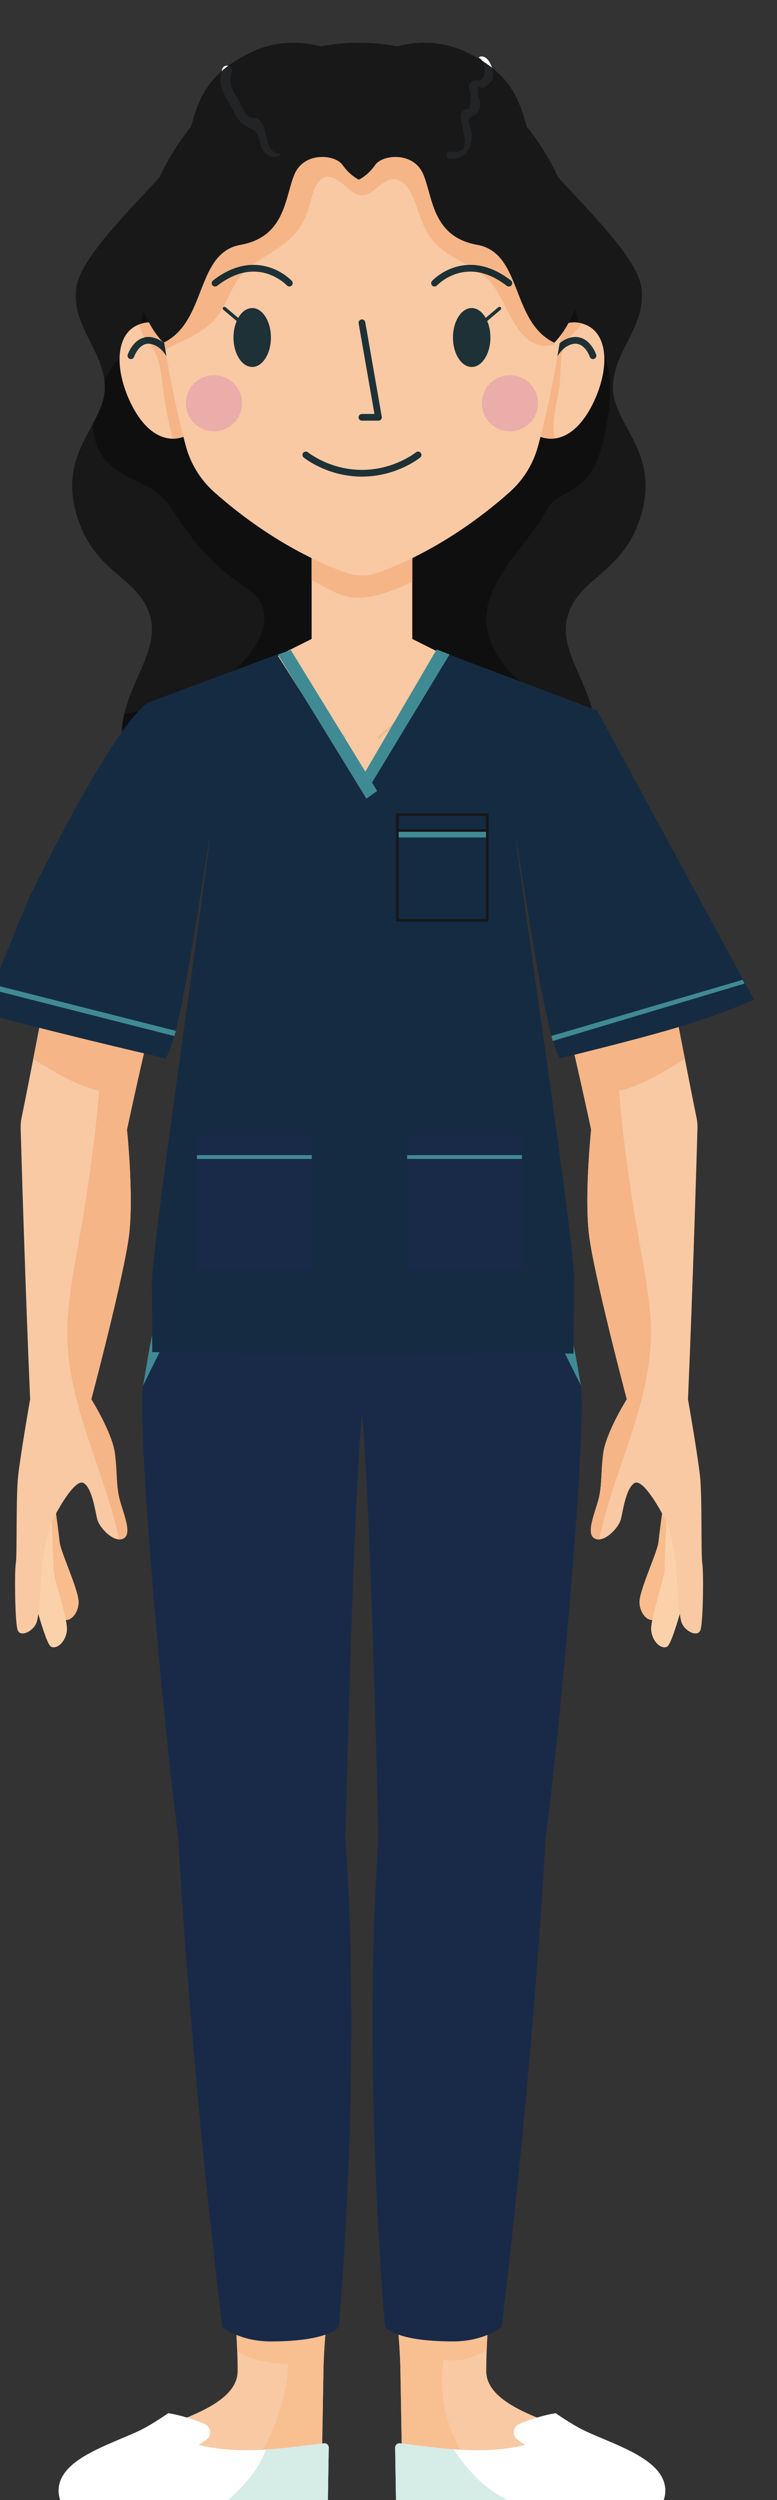 <?xml version="1.0" encoding="UTF-8" standalone="no"?>
<!-- Created with Inkscape (http://www.inkscape.org/) -->

<svg
   width="80.832mm"
   height="259.957mm"
   viewBox="0 0 80.832 259.957"
   version="1.1"
   id="svg69203"
   xml:space="preserve"
   xmlns:inkscape="http://www.inkscape.org/namespaces/inkscape"
   xmlns:sodipodi="http://sodipodi.sourceforge.net/DTD/sodipodi-0.dtd"
   xmlns="http://www.w3.org/2000/svg"
   xmlns:svg="http://www.w3.org/2000/svg"><rect x="0" y="0" width="80.832" height="259.957" fill="#333333" stroke="none"/><sodipodi:namedview
     id="namedview69205"
     pagecolor="#ffffff"
     bordercolor="#000000"
     borderopacity="0.25"
     inkscape:showpageshadow="2"
     inkscape:pageopacity="0.0"
     inkscape:pagecheckerboard="0"
     inkscape:deskcolor="#d1d1d1"
     inkscape:document-units="mm"
     showgrid="false" /><defs
     id="defs69200" /><g
     id="g70423"
     transform="matrix(0.035,0,0,-0.035,-221.579,564.004)"><path
       d="m 8297.77,8618.66 h -798.59 v 31.06 c 0,2.71 2.2,4.92 4.92,4.92 h 788.75 c 2.72,0 4.92,-2.21 4.92,-4.92 v -31.06"
       style="fill:#a38fa1;fill-opacity:1;fill-rule:nonzero;stroke:none"
       id="path70887"
       inkscape:export-filename="path70887.svg"
       inkscape:export-xdpi="96"
       inkscape:export-ydpi="96" /><path
       d="m 8026.76,8618.66 h -527.58 v 26.32 c 0,5.33 4.32,9.66 9.65,9.66 h 397.46 v 0 c 31.42,-12.68 63.81,-23.05 96.78,-31.06 7.82,-1.9 15.8,-3.23 23.69,-4.92"
       style="fill:#8b8494;fill-opacity:1;fill-rule:nonzero;stroke:none"
       id="path70889" /><path
       d="m 6515.48,8618.66 h 798.59 v 31.06 c 0,2.71 -2.2,4.92 -4.92,4.92 H 6520.4 c -2.72,0 -4.92,-2.21 -4.92,-4.92 v -31.06"
       style="fill:#a38fa1;fill-opacity:1;fill-rule:nonzero;stroke:none"
       id="path70891" /><path
       d="m 7397.53,13417.6 c 0,0.7 48.4,100.9 147.63,142.1 30.4,12.6 66.12,10.7 102.23,8.8 60.57,-3.1 122.25,-6.2 161.79,58.9 63.11,104.1 243.64,75.5 284.37,228.7 47.95,180.4 -107.86,296.6 -76.92,422.1 30.95,125.6 171.61,127.7 222.23,315 49.38,182.7 -86.16,261.2 -86.16,369.7 0,108.5 99.23,179.7 84.71,295.9 -14.52,116.2 -268.66,329.2 -315.46,413.9 -46.79,84.7 -22.59,198.5 -202.52,285.6 -168.65,81.7 -321.93,-33.9 -321.93,-33.9 0,0 -153.27,115.6 -321.92,33.9 -179.93,-87.1 -155.72,-200.9 -202.52,-285.6 -46.79,-84.7 -300.93,-297.7 -315.46,-413.9 -14.52,-116.2 84.72,-187.4 84.72,-295.9 0,-108.5 -135.55,-187 -86.17,-369.7 50.63,-187.3 191.29,-189.4 222.23,-315 30.94,-125.5 -124.87,-241.7 -76.92,-422.1 40.73,-153.2 221.27,-124.6 284.38,-228.7 39.53,-65.1 101.21,-62 161.78,-58.9 36.11,1.9 71.83,3.8 102.23,-8.8 99.24,-41.2 147.63,-141.4 147.63,-142.1 h 0.05"
       style="fill:#181819;fill-opacity:1;fill-rule:nonzero;stroke:none"
       id="path70893" /><path
       d="m 6989.53,13621.7 c -1.25,1.8 -2.48,3.8 -3.69,5.7 -21.93,36.2 -58.04,56.4 -97.54,73.7 v 0 c 39.5,-17.3 75.61,-37.5 97.54,-73.7 1.21,-1.9 2.44,-3.9 3.69,-5.7 v 0 m -381.97,1235 c 0,0 0.01,0.1 0.01,0.1 18.55,34.9 34.24,68 34.73,104.3 -0.49,-36.4 -16.15,-69.5 -34.74,-104.4 m 34.74,104.5 c 0.01,0.3 0.01,0.5 0.01,0.8 0,-0.3 0,-0.5 -0.01,-0.8 m 0.01,0.9 c 0,0.1 0,0.2 0.01,0.3 -0.01,-0.1 -0.01,-0.2 -0.01,-0.3 m 0.01,0.4 c 0,0.1 0,0.3 0,0.4 0,-0.1 0,-0.3 0,-0.4 m 0,0.4 c 0,6.5 -0.4,12.8 -1.06,19 0.01,0 0.03,0 0.04,0.1 0.66,-6.3 1.02,-12.6 1.02,-19.1 v 0"
       style="fill:#7e8182;fill-opacity:1;fill-rule:nonzero;stroke:none"
       id="path70895" /><path
       d="m 7397.53,13417.6 h -0.05 c 0,0.3 -10.99,23.3 -33.24,51.6 h 66.53 c -22.25,-28.3 -33.24,-51.3 -33.24,-51.6 m -408,204.1 c -1.25,1.8 -2.48,3.8 -3.69,5.7 -21.93,36.2 -58.04,56.4 -97.54,73.7 l -98.26,282 c -36.53,-19.2 -67.3,-50.7 -95.41,-92.9 -5.01,37.1 -1.76,71.4 5.86,103.7 56.23,8.1 111.18,21.9 161.87,39.8 61.29,21.7 121.18,51.6 170.05,95.1 46.69,41.4 97.77,110.7 80.64,176.9 -9.16,35.5 -42.36,56.8 -70.7,76.4 -39.17,27.1 -74.29,58.1 -106.24,93.5 -34.11,37.7 -63.11,78.3 -90.94,120.8 -21.46,32.7 -45.17,57.1 -80.3,75 -34.85,17.7 -72.21,33 -102.48,58.3 -36.48,30.5 -55.78,76.5 -55.02,123.9 0.01,1 0.15,2.1 0.19,3.1 18.59,34.9 34.25,68 34.74,104.4 0,0.1 0,0.1 0,0.1 0.01,0.3 0.01,0.5 0.01,0.8 0,0 0,0.1 0,0.1 0,0.1 0,0.2 0.01,0.3 0,0 0,0.1 0,0.1 0,0.1 0,0.3 0,0.4 v 0 0 0 c 0,6.5 -0.36,12.8 -1.02,19.1 3.76,8 7.62,15.9 11.65,23.4 8.87,16.7 20.86,31 33.29,45 -0.75,-38.8 10.03,-83.9 30.41,-127.7 35.31,-76 81.64,-111.6 128,-111.6 10.49,0 20.98,1.8 31.35,5.4 2.56,-10 5.02,-19.2 7.34,-27.8 14.19,-52.3 43.01,-99.2 83.31,-135.4 59.93,-53.8 162.58,-134.6 290.42,-196.9 v -240.3 l -267.54,-133.7 v -460.7 m 834.24,25.4 v 435.3 l -267.51,133.7 v 169.5 0 70.8 c 127.82,62.3 230.46,143.1 290.39,196.9 40.3,36.2 69.11,83.1 83.3,135.4 2.33,8.6 4.78,17.8 7.34,27.8 10.37,-3.6 20.87,-5.4 31.36,-5.4 46.36,0 92.68,35.6 127.99,111.6 21.47,46.1 32.29,93.7 30.2,133.8 30.47,-60.7 15.65,-159.8 4.97,-214 -7.34,-37.2 -16.35,-75.9 -32.32,-110.5 -13.26,-28.8 -34.37,-51 -60.61,-68.3 -20.01,-13.2 -45.86,-22.8 -63.42,-39.2 -17.13,-16 -27.36,-42 -40.67,-61.1 -20.34,-29.1 -42.64,-56.8 -64.12,-85.2 -40.28,-53.1 -84.9,-114.2 -93.46,-182.4 -14.42,-114.9 93.77,-211.9 179.73,-270.7 34.87,-23.9 90.66,-59.7 144.52,-72.6 1.9,-19.5 1.84,-39.7 -0.9,-60.9 -27.85,41.5 -58.35,72.5 -94.48,91.5 l -98.07,-281.4 c -32.18,-14.1 -62.19,-29.9 -84.24,-54.6 m -1075.31,1505 c 3.55,13.5 6.07,27.4 8.31,41.3 5.03,-13.6 10.73,-25.8 16.57,-36.8 -3.32,-0.1 -6.67,-0.4 -10.09,-1 v 0 c -0.13,0 -0.26,0 -0.38,0 -5.07,-0.9 -9.87,-2.1 -14.41,-3.5 m 1272.23,2.7 c 6.77,12.5 13.4,26.8 19.06,42.7 3.21,-13.8 6.25,-27.7 9.11,-41.7 -3.87,0.6 -7.65,0.9 -11.39,0.9 0,0 -0.01,0 -0.02,0 v 0 0 c -0.04,0 -0.09,0 -0.14,0 -5.7,0 -11.24,-0.7 -16.62,-1.9"
       style="fill:#0f0f0f;fill-opacity:1;fill-rule:nonzero;stroke:none"
       id="path70897" /><path
       d="m 8313.53,11726 c 0,0 -22.39,-161.3 -25.18,-191.8 -2.78,-30.5 -57.7,-145.2 -56.62,-180.4 1.06,-35.1 26.35,-57.9 42.38,-50.9 16.04,7.1 55.38,119.8 72.35,155.9 16.97,36.1 37.2,183 37.2,183 l -70.13,84.2"
       style="fill:#fddfc1;fill-opacity:1;fill-rule:nonzero;stroke:none"
       id="path70899" /><path
       d="m 8267.84,11301.7 c -15.61,0 -35.18,21.3 -36.11,52.1 -0.01,0.4 -0.02,0.7 -0.02,1.1 0.01,36.3 53.89,149.1 56.64,179.3 1.15,12.6 5.6,47.2 10.45,83.6 4.96,-9.2 8.89,-17.1 11.32,-22.4 0.56,-1.3 1.13,-2.6 1.7,-4.1 -2.22,-50.1 -5.1,-118.5 -5.1,-137.3 0,-24.1 -27.27,-102.6 -36.95,-152.2 -0.64,-0.1 -1.28,-0.1 -1.93,-0.1"
       style="fill:#f8bc8d;fill-opacity:1;fill-rule:nonzero;stroke:none"
       id="path70901" /><path
       d="m 8314.38,11647.3 c 0,0 -7.66,-162.6 -7.66,-193.3 0,-30.6 -44.28,-149.9 -40.03,-184.8 4.26,-34.9 31.51,-55.3 46.84,-46.8 15.33,8.5 44.28,124.3 57.9,161.8 13.62,37.4 20.44,185.6 20.44,185.6 l -77.49,77.5"
       style="fill:#fddfc1;fill-opacity:1;fill-rule:nonzero;stroke:none"
       id="path70903" /><path
       d="m 8305.78,11220.5 c -15.37,0 -35.48,19.2 -39.09,48.7 -0.19,1.6 -0.28,3.3 -0.28,5.2 -0.08,40.3 40.31,150.3 40.31,179.6 0,18.8 2.88,87.2 5.1,137.3 12.74,-32.6 30.62,-124.3 29.8,-138.1 -0.68,-11.7 3.64,-89.7 9.82,-133.5 -13.22,-44.1 -28.27,-91.9 -37.91,-97.3 -2.35,-1.3 -4.97,-1.9 -7.75,-1.9"
       style="fill:#fbd1aa;fill-opacity:1;fill-rule:nonzero;stroke:none"
       id="path70905" /><path
       d="m 8375.74,11957.3 c 0,0 28.9,-165.2 35.71,-228.3 6.81,-63 2.55,-232.4 6.81,-258.8 4.26,-26.4 2.56,-172.9 -5.11,-197.6 -7.66,-24.7 -48.53,-4.2 -57.05,23 -8.51,27.3 -15.32,143.1 -14.48,157.6 0.86,14.4 -18.72,114.1 -31.5,142.2 -12.77,28 -67.27,126.8 -92.81,113.2 -25.54,-13.6 -34.91,-82.6 -40.87,-107.3 -5.96,-24.7 -47.69,-69.8 -75.79,-58.7 -28.1,11 -6.81,63 6.82,109 13.62,45.9 8.51,81.7 16.18,143.8 7.66,62.2 70.24,161.9 70.24,161.9 0,0 -99.75,376.1 -112.83,493 -13.08,116.9 6.8,308.2 6.8,308.2 0,0 -121.05,572.3 -214.22,844.5 l 132.44,380.1 c 88.32,-46.6 142.98,-164.3 207.62,-333.5 54.53,-142.8 135.48,-603.4 187.45,-855.8 2.16,-10.5 3.1,-21 2.78,-31.7 -2.38,-83.2 -13.87,-473.6 -28.19,-804.8"
       style="fill:#f8c9a3;fill-opacity:1;fill-rule:nonzero;stroke:none"
       id="path70907" /><path
       d="m 8086.85,11568.2 c 0.02,22 11.89,53.9 20.62,83.4 -8.73,-29.5 -20.6,-61.4 -20.62,-83.4 m 20.62,83.4 c 13.4,45.2 8.67,80.6 15.82,141 -7.15,-60.4 -2.41,-95.8 -15.82,-141 m 259.08,1316.4 c -48.17,247 -107.27,556.8 -150.59,675.5 43.32,-118.7 102.42,-428.4 150.59,-675.5 v 0 m -150.61,675.6 c -0.2,0.5 -0.42,1.1 -0.62,1.7 0.21,-0.6 0.41,-1.1 0.62,-1.7 m -0.65,1.8 c -0.04,0.1 -0.08,0.2 -0.12,0.3 0.04,-0.1 0.08,-0.2 0.12,-0.3 m -0.16,0.4 c -0.04,0.1 -0.08,0.2 -0.12,0.3 0.04,-0.1 0.08,-0.2 0.12,-0.3 m -0.16,0.4 c -0.04,0.1 -0.1,0.3 -0.14,0.4 0.05,-0.1 0.1,-0.3 0.14,-0.4 m -0.16,0.5 c -0.05,0.1 -0.09,0.2 -0.13,0.3 0.04,-0.1 0.08,-0.2 0.13,-0.3 m -0.18,0.4 c -0.03,0.1 -0.06,0.2 -0.09,0.3 0.03,-0.1 0.06,-0.2 0.09,-0.3 m -0.15,0.4 c -0.15,0.4 -0.3,0.8 -0.45,1.2 0.15,-0.4 0.3,-0.8 0.45,-1.2 m -0.47,1.3 c -0.05,0.1 -0.09,0.2 -0.13,0.3 0.04,-0.1 0.08,-0.2 0.13,-0.3 m -0.16,0.4 c -0.05,0.1 -0.1,0.3 -0.15,0.4 0.05,-0.1 0.1,-0.3 0.15,-0.4"
       style="fill:#fce3ce;fill-opacity:1;fill-rule:nonzero;stroke:none"
       id="path70909" /><path
       d="m 8109.93,11540.9 c -3.21,0 -6.32,0.5 -9.28,1.7 v 0 c -0.98,0.3 -1.91,0.8 -2.78,1.3 -8.01,4.5 -11.03,13.1 -11.02,24.3 0.02,22 11.89,53.9 20.62,83.4 v 0 0 c 13.41,45.2 8.67,80.6 15.82,141 0.12,0.9 0.24,1.9 0.36,2.8 7.66,62.2 70.24,161.9 70.24,161.9 v 0 0 c 0,0 -99.75,376.1 -112.83,493 -3.23,28.8 -4.45,62.3 -4.45,96.2 -0.02,103.5 11.25,212 11.25,212 v 0 0 c 0,0 -121.05,572.3 -214.22,844.5 l 132.44,380.1 c 88.32,-46.6 142.98,-164.3 207.62,-333.5 v 0 c 0.05,-0.1 0.1,-0.3 0.15,-0.4 0.01,0 0.02,0 0.03,-0.1 0.04,-0.1 0.08,-0.2 0.13,-0.3 0,0 0.01,-0.1 0.02,-0.1 0.15,-0.4 0.3,-0.8 0.45,-1.2 0.02,0 0.04,-0.1 0.06,-0.1 0.03,-0.1 0.06,-0.2 0.09,-0.3 0.02,0 0.03,-0.1 0.05,-0.1 0.04,-0.1 0.08,-0.2 0.13,-0.3 0,-0.1 0.01,-0.1 0.02,-0.1 0.04,-0.1 0.1,-0.3 0.14,-0.4 0.02,0 0.03,-0.1 0.04,-0.1 0.04,-0.1 0.08,-0.2 0.12,-0.3 0.01,0 0.02,-0.1 0.04,-0.1 0.04,-0.1 0.08,-0.2 0.12,-0.3 0.01,-0.1 0.02,-0.1 0.03,-0.1 0.2,-0.6 0.42,-1.2 0.62,-1.7 0.01,0 0.01,0 0.02,-0.1 43.32,-118.7 102.42,-428.5 150.59,-675.5 -61.41,-36.7 -121.78,-75.8 -191.95,-93.6 -1.96,-0.5 -3.77,-2.6 -3.6,-4.7 9.27,-116.2 25.23,-231.6 43.33,-346.6 16.42,-104.5 40.33,-209.7 49.25,-315 7.67,-90.7 -6.49,-181 -30.27,-268.3 -36.54,-134.3 -92.82,-263.1 -122.02,-398.9 -0.45,0 -0.91,0 -1.36,0"
       style="fill:#f5b587;fill-opacity:1;fill-rule:nonzero;stroke:none"
       id="path70911" /><path
       d="M 7285.63,8674.26 H 6536.7 c -65.4,114.44 150.42,162.15 238.76,212.54 57.51,32.8 261.65,76.03 261.65,183.08 0,89.49 -8.62,196.56 -21.13,312.33 h 307.46 c -16.17,-106.5 -29.41,-208.28 -31.26,-312.33 -5.28,-297.55 -6.55,-395.62 -6.55,-395.62"
       style="fill:#f8c9a3;fill-opacity:1;fill-rule:nonzero;stroke:none"
       id="path70913" /><path
       d="m 7527.62,8674.26 h 748.93 c 65.4,114.44 -150.42,162.15 -238.76,212.54 -57.51,32.8 -261.65,76.03 -261.65,183.08 0,89.49 8.62,196.56 21.13,312.33 h -307.46 c 16.17,-106.5 29.41,-208.28 31.26,-312.33 5.28,-297.55 6.55,-395.62 6.55,-395.62"
       style="fill:#f8c9a3;fill-opacity:1;fill-rule:nonzero;stroke:none"
       id="path70915" /><path
       d="m 7036.04,9127.83 c -0.03,0.01 -0.05,0.03 -0.08,0.04 -2.65,75.82 -9.95,161.21 -19.75,252.19 9.8,-90.92 17.17,-176.44 19.83,-252.23 m -19.83,252.24 c -0.07,0.71 -0.15,1.43 -0.23,2.14 v 0 c 0.08,-0.71 0.16,-1.43 0.23,-2.14"
       style="fill:#fdeede;fill-opacity:1;fill-rule:nonzero;stroke:none"
       id="path70917" /><path
       d="m 7112.78,8836.42 c 41.98,76.1 69.25,159.62 74.78,249.86 0.17,2.67 -2.38,4.87 -4.9,4.9 -50.67,0.58 -102.44,11.77 -146.62,36.65 -2.66,75.79 -10.03,161.31 -19.83,252.23 v 0.01 c -0.07,0.71 -0.15,1.43 -0.23,2.14 h 307.46 c -16.17,-106.5 -29.41,-208.28 -31.26,-312.33 -1.57,-88.35 -2.78,-159.12 -3.71,-214.95 -0.16,-0.02 -0.33,-0.04 -0.48,-0.06 -0.11,-0.01 -0.22,-0.02 -0.32,-0.04 -0.21,-0.02 -0.41,-0.05 -0.61,-0.07 -48.61,-5.96 -106.12,-14.25 -166.5,-17.87 0,-0.01 -0.01,-0.02 -0.01,-0.03 -2.59,-0.15 -5.17,-0.3 -7.77,-0.44"
       style="fill:#f8bf91;fill-opacity:1;fill-rule:nonzero;stroke:none"
       id="path70919" /><path
       d="m 7777.31,9130.58 c 2.76,75.71 10.17,161 19.96,251.63 v 0 c -9.8,-90.67 -17.14,-175.86 -19.89,-251.6 -0.02,-0.01 -0.05,-0.02 -0.07,-0.03"
       style="fill:#fdeede;fill-opacity:1;fill-rule:nonzero;stroke:none"
       id="path70921" /><path
       d="m 7698.91,8836.51 c -6.85,0.37 -13.66,0.8 -20.43,1.29 -0.01,0.01 -0.02,0.03 -0.03,0.05 -55.73,4.01 -108.58,11.58 -153.67,17.08 -0.93,55.83 -2.14,126.6 -3.71,214.95 -1.85,104.05 -15.09,205.83 -31.26,312.33 h 307.46 c -9.79,-90.63 -17.2,-175.92 -19.96,-251.63 -31.58,-15.71 -64.99,-28.6 -99.12,-28.6 -7.75,0 -15.54,0.66 -23.34,2.11 -0.34,0.06 -0.69,0.09 -1.06,0.09 -2.17,0 -4.65,-1.12 -4.98,-3.52 -12.71,-92.06 4.83,-185.17 50.1,-264.15"
       style="fill:#f8bf91;fill-opacity:1;fill-rule:nonzero;stroke:none"
       id="path70923" /><path
       d="m 7921.63,12528.8 c 0,0 119.36,-394.9 135.71,-532.2 16.35,-137.3 -55.12,-961.5 -104.99,-1344.1 0,0 -30.72,-622.8 -130.46,-1451.77 0,0 -52.2,-42.52 -143.88,-42.52 -178.24,0 -202.74,44.15 -202.74,44.15 0,0 -68.65,753.74 -19.6,1450.14 0,0 -21.71,968.1 -49.04,1262.3 -27.32,-294.2 -49.05,-1262.3 -49.05,-1262.3 49.05,-696.4 -19.6,-1450.14 -19.6,-1450.14 0,0 -24.5,-44.15 -202.74,-44.15 -91.68,0 -143.88,42.52 -143.88,42.52 -99.74,828.97 -130.46,1451.77 -130.46,1451.77 -49.87,382.6 -121.34,1206.8 -104.99,1344.1 16.35,137.3 135.71,532.2 135.71,532.2 h 1030.01"
       style="fill:#192a48;fill-opacity:1;fill-rule:nonzero;stroke:none"
       id="path70925"
       name="pantalon"
       color="192a48" /><path
       d="m 6525.31,8654.64 -5.65,9.88 c -15.19,26.59 -18.67,52.55 -10.33,77.18 20.21,59.68 105.63,95.68 181.01,127.45 28.69,12.08 55.8,23.51 75.39,34.68 21.46,12.24 43.74,26.4 65.22,41.24 43.8,-7.31 82.42,-21.3 108.06,-32.3 18.04,-7.74 22.14,-31.98 7.21,-44.73 -13.54,-11.56 -25.2,-17.19 -25.2,-17.19 127.13,-31.96 270.75,-7.5 372.71,4.72 7.56,0.91 14.28,-5.32 14.16,-12.93 -2.03,-121.46 -2.63,-167.97 -2.64,-168.64 l -0.25,-19.36 h -19.37 -748.93 -11.39"
       style="fill:#ffffff;fill-opacity:1;fill-rule:nonzero;stroke:none"
       id="path70927" /><path
       d="m 8287.94,8654.64 5.65,9.88 c 15.19,26.59 18.67,52.55 10.33,77.18 -20.21,59.68 -105.63,95.68 -181.01,127.45 -28.69,12.08 -55.8,23.51 -75.39,34.68 -21.46,12.24 -43.74,26.4 -65.22,41.24 -43.8,-7.31 -82.42,-21.3 -108.06,-32.3 -18.04,-7.74 -22.14,-31.98 -7.21,-44.73 13.54,-11.56 25.2,-17.19 25.2,-17.19 -127.13,-31.96 -270.75,-7.5 -372.71,4.72 -7.56,0.91 -14.28,-5.32 -14.15,-12.93 2.02,-121.46 2.62,-167.97 2.63,-168.64 l 0.25,-19.36 h 19.37 748.93 11.39"
       style="fill:#ffffff;fill-opacity:1;fill-rule:nonzero;stroke:none"
       id="path70929" /><path
       d="m 7305,8654.64 v 0 l 0.25,19.36 c 0.01,0.67 0.61,47.18 2.64,168.64 0,0.05 0,0.11 0,0.16 0,-0.05 0,-0.11 0,-0.16 -2.03,-121.46 -2.63,-167.98 -2.64,-168.64 l -0.25,-19.36"
       style="fill:#d6ece6;fill-opacity:1;fill-rule:nonzero;stroke:none"
       id="path70931" /><path
       d="m 7120.55,8836.86 c 0,0.01 0.01,0.02 0.01,0.03 60.38,3.62 117.89,11.91 166.5,17.87 -48.63,-5.96 -106.12,-14.28 -166.51,-17.9"
       style="fill:#d0b186;fill-opacity:1;fill-rule:nonzero;stroke:none"
       id="path70933" /><path
       d="m 7307.88,8843.32 c -0.26,6.81 -5.96,12.34 -12.68,12.34 v 0 c 6.72,0 12.42,-5.53 12.68,-12.34"
       style="fill:#d6ece6;fill-opacity:1;fill-rule:nonzero;stroke:none"
       id="path70935" /><path
       d="m 7287.67,8854.83 c 0.1,0.02 0.21,0.03 0.32,0.04 -0.11,-0.01 -0.22,-0.02 -0.32,-0.04"
       style="fill:#d0b186;fill-opacity:1;fill-rule:nonzero;stroke:none"
       id="path70937" /><path
       d="m 7292.56,8855.43 v 0 0 m 1.17,0.14 c 0.12,0.01 0.24,0.03 0.36,0.04 -0.12,-0.01 -0.24,-0.03 -0.36,-0.04 m 0.37,0.04 c 0.09,0.01 0.18,0.01 0.27,0.02 -0.09,-0.01 -0.18,-0.01 -0.27,-0.02 m 0.56,0.03 c 0.05,0.01 0.11,0.01 0.17,0.01 -0.06,0 -0.12,0 -0.17,-0.01 m 0.18,0.01 c 0.02,0 0.04,0 0.06,0 -0.02,0 -0.04,0 -0.06,0"
       style="fill:#d6ece6;fill-opacity:1;fill-rule:nonzero;stroke:none"
       id="path70939" /><path
       d="m 7305,8654.64 h -332.82 c 15.22,12.44 30.11,25.33 44.46,38.94 42.59,40.38 85.68,86.4 103.91,143.28 60.39,3.62 117.88,11.94 166.51,17.9 0.2,0.02 0.4,0.05 0.61,0.07 0.1,0.02 0.21,0.03 0.32,0.04 1.53,0.19 3.05,0.37 4.57,0.56 v 0 c 0.39,0.05 0.78,0.09 1.17,0.14 v 0 c 0.12,0.01 0.24,0.03 0.36,0.04 h 0.01 c 0.09,0.01 0.18,0.01 0.27,0.02 0.09,0 0.19,0.01 0.29,0.01 0.05,0.01 0.11,0.01 0.17,0.01 h 0.01 c 0.02,0 0.04,0 0.06,0 0.1,0.01 0.2,0.01 0.3,0.01 6.72,0 12.42,-5.53 12.68,-12.34 0,-0.17 0.01,-0.34 0.01,-0.52 0,-0.05 0,-0.11 0,-0.16 -2.03,-121.46 -2.63,-167.97 -2.64,-168.64 l -0.25,-19.36"
       style="fill:#d6ece6;fill-opacity:1;fill-rule:nonzero;stroke:none"
       id="path70941" /><path
       d="m 7508.25,8654.64 v 0 L 7508,8674 c -0.01,0.66 -0.61,47.18 -2.63,168.64 0,0.05 0,0.11 0,0.16 0,-0.05 0,-0.11 0,-0.16 2.02,-121.46 2.62,-167.97 2.63,-168.64 l 0.25,-19.36 m 16.53,200.29 c -1.49,0.18 -2.98,0.37 -4.46,0.54 1.48,-0.17 2.96,-0.36 4.46,-0.54 v 0"
       style="fill:#d6ece6;fill-opacity:1;fill-rule:nonzero;stroke:none"
       id="path70943" /><path
       d="m 7678.48,8837.8 c -55.75,4.01 -108.59,11.63 -153.7,17.13 v 0 c 45.09,-5.5 97.94,-13.07 153.67,-17.08 0.01,-0.02 0.02,-0.04 0.03,-0.05"
       style="fill:#d0b186;fill-opacity:1;fill-rule:nonzero;stroke:none"
       id="path70945" /><path
       d="M 7906.29,8654.64 H 7508.25 L 7508,8674 c -0.01,0.67 -0.61,47.18 -2.63,168.64 0,0.05 0,0.11 0,0.16 -0.03,7.05 5.79,12.86 12.68,12.86 0.48,0 0.98,-0.03 1.47,-0.09 0.27,-0.03 0.53,-0.07 0.8,-0.1 1.48,-0.17 2.97,-0.36 4.46,-0.54 v 0 c 45.11,-5.5 97.95,-13.12 153.7,-17.13 32.56,-46.9 68.04,-91.18 116.14,-124.05 34.96,-23.89 72.55,-43.33 111.67,-59.11"
       style="fill:#d6ece6;fill-opacity:1;fill-rule:nonzero;stroke:none"
       id="path70947" /><path
       d="m 7823.77,14082.4 -267.51,133.7 v 296.8 h -299.19 v -296.8 l -267.54,-133.7 v -613.2 h 834.24 v 613.2"
       style="fill:#f8c9a3;fill-opacity:1;fill-rule:nonzero;stroke:none"
       id="path70949" /><path
       d="m 7459.87,13921.4 c 0.01,0 17.44,15 37.3,32.6 7.86,6.9 17.62,11.3 28.03,12.4 37.29,4 126.59,14.4 182.35,29.6 2,0.6 3.18,2.6 2.63,4.6 -0.55,2 -2.61,3.2 -4.61,2.7 -54.76,-15 -144.07,-25.5 -181.16,-29.4 -11.99,-1.3 -23.21,-6.3 -32.21,-14.3 -9.91,-8.8 -19.21,-16.9 -26.04,-22.8 -6.83,-6 -11.16,-9.7 -11.18,-9.7 -1.57,-1.3 -1.75,-3.7 -0.4,-5.3 1.35,-1.5 3.71,-1.7 5.29,-0.4"
       style="fill:#e8bc95;fill-opacity:1;fill-rule:nonzero;stroke:none"
       id="path70951" /><path
       d="m 7358.32,13927.1 c -0.01,0 -4.34,3.7 -11.17,9.7 -6.83,5.9 -16.13,14 -26.04,22.8 -9,8 -20.22,13 -32.21,14.3 -37.09,3.9 -126.4,14.4 -181.16,29.4 -2,0.5 -4.06,-0.7 -4.61,-2.7 -0.55,-2 0.63,-4 2.63,-4.6 55.76,-15.2 145.06,-25.6 182.35,-29.6 10.41,-1.1 20.17,-5.5 28.03,-12.4 19.86,-17.6 37.29,-32.6 37.3,-32.6 1.57,-1.3 3.94,-1.1 5.29,0.4 1.35,1.6 1.17,4 -0.41,5.3"
       style="fill:#e8bc95;fill-opacity:1;fill-rule:nonzero;stroke:none"
       id="path70953" /><path
       d="m 7395.84,14338.6 c -15.2,0 -30.35,2 -45.17,6.7 -33.33,10.5 -62.35,30.6 -93.6,45.9 v 65.2 c 32.54,-15.9 66.72,-30.6 102.23,-43.3 15.27,-5.5 31.31,-8.2 47.35,-8.2 16.05,0 32.09,2.7 47.36,8.2 35.52,12.7 69.7,27.4 102.25,43.3 v -70.8 c -19.18,-8.8 -38.47,-17.2 -58.19,-24.6 -32.3,-12 -67.42,-22.4 -102.23,-22.4"
       style="fill:#f5b587;fill-opacity:1;fill-rule:nonzero;stroke:none"
       id="path70955" /><path
       d="m 6482.59,11726 c 0,0 22.4,-161.3 25.18,-191.8 2.78,-30.5 57.7,-145.2 56.63,-180.4 -1.08,-35.1 -26.35,-57.9 -42.39,-50.9 -16.04,7.1 -55.38,119.8 -72.35,155.9 -16.97,36.1 -37.2,183 -37.2,183 l 70.13,84.2"
       style="fill:#fddfc1;fill-opacity:1;fill-rule:nonzero;stroke:none"
       id="path70957" /><path
       d="m 6528.28,11301.7 c -0.65,0 -1.29,0 -1.93,0.1 -9.68,49.6 -36.95,128.1 -36.95,152.2 0,18.8 -2.88,87.2 -5.11,137.3 0.58,1.5 1.15,2.8 1.71,4.1 2.43,5.3 6.36,13.2 11.32,22.4 4.85,-36.4 9.3,-71 10.45,-83.6 2.76,-30.2 56.63,-143 56.64,-179.3 0,-0.4 0,-0.7 -0.01,-1.1 -0.94,-30.8 -20.51,-52.1 -36.12,-52.1"
       style="fill:#f8bc8d;fill-opacity:1;fill-rule:nonzero;stroke:none"
       id="path70959" /><path
       d="m 6481.74,11647.3 c 0,0 7.66,-162.6 7.66,-193.3 0,-30.6 44.28,-149.9 40.02,-184.8 -4.25,-34.9 -31.5,-55.3 -46.83,-46.8 -15.32,8.5 -44.27,124.3 -57.9,161.8 -13.62,37.4 -20.43,185.6 -20.43,185.6 l 77.48,77.5"
       style="fill:#fddfc1;fill-opacity:1;fill-rule:nonzero;stroke:none"
       id="path70961" /><path
       d="m 6490.34,11220.5 c -2.78,0 -5.4,0.6 -7.75,1.9 -9.64,5.4 -24.69,53.2 -37.91,97.3 6.18,43.8 10.5,121.8 9.81,133.5 -0.81,13.8 17.07,105.5 29.8,138.1 2.23,-50.1 5.11,-118.5 5.11,-137.3 0,-29.2 40.23,-138.9 40.31,-179.3 0.01,-2 -0.09,-3.8 -0.29,-5.5 -3.6,-29.5 -23.7,-48.7 -39.08,-48.7"
       style="fill:#fbd1aa;fill-opacity:1;fill-rule:nonzero;stroke:none"
       id="path70963" /><path
       d="m 6420.39,11957.3 c 0,0 -28.91,-165.2 -35.72,-228.3 -6.81,-63 -2.56,-232.4 -6.81,-258.8 -4.26,-26.4 -2.56,-172.9 5.11,-197.6 7.66,-24.7 48.53,-4.2 57.05,23 8.52,27.3 15.32,143.1 14.47,157.6 -0.85,14.4 18.74,114.1 31.51,142.2 12.77,28 67.27,126.8 92.81,113.2 25.55,-13.6 34.91,-82.6 40.87,-107.3 5.97,-24.7 47.69,-69.8 75.79,-58.7 28.1,11 6.81,63 -6.81,109 -13.63,45.9 -8.52,81.7 -16.19,143.8 -7.66,62.2 -70.24,161.9 -70.24,161.9 0,0 99.75,376.1 112.83,493 13.08,116.9 -6.8,308.2 -6.8,308.2 0,0 121.05,572.3 214.22,844.5 l -132.44,380.1 c -88.32,-46.6 -142.98,-164.3 -207.62,-333.5 -54.53,-142.8 -135.48,-603.4 -187.45,-855.8 -2.16,-10.5 -3.09,-21 -2.78,-31.7 2.38,-83.2 13.87,-473.6 28.2,-804.8"
       style="fill:#f8c9a3;fill-opacity:1;fill-rule:nonzero;stroke:none"
       id="path70965" /><path
       d="m 6709.27,11568.2 c -0.01,22 -11.89,53.9 -20.61,83.4 8.72,-29.5 20.6,-61.4 20.61,-83.4 m -20.61,83.4 c -13.05,44 -8.93,78.6 -15.27,136 6.34,-57.4 2.23,-92 15.27,-136 M 6429.57,12968 v 0 c 23.72,121.6 50.09,258.5 75.92,380.3 -25.83,-121.8 -52.2,-258.7 -75.92,-380.3 m 76.1,381.1 c 0.11,0.5 0.22,1 0.33,1.6 -0.11,-0.6 -0.22,-1.1 -0.33,-1.6 m 0.34,1.6 c 0.24,1.1 0.47,2.2 0.71,3.3 -0.24,-1.1 -0.47,-2.2 -0.71,-3.3 m 1.26,5.9 c 0.01,0.1 0.01,0.1 0.02,0.1 -0.01,0 -0.01,0 -0.02,-0.1 m 0.93,4.4 c 0.01,0.1 0.02,0.1 0.04,0.2 -0.01,-0.1 -0.03,-0.2 -0.04,-0.2 m 4.65,21.6 c 0.03,0.1 0.05,0.2 0.07,0.3 -0.02,-0.1 -0.04,-0.2 -0.07,-0.3 m 1,4.6 c 0.11,0.5 0.22,1 0.33,1.5 -0.11,-0.5 -0.22,-1 -0.33,-1.5 m 0.49,2.3 c 0.06,0.3 0.12,0.5 0.18,0.8 -0.06,-0.3 -0.12,-0.6 -0.18,-0.8 m 0.41,1.8 c 0,0.1 0.01,0.1 0.01,0.1 0,0 -0.01,0 -0.01,-0.1 m 1.23,5.7 c 0.01,0 0.02,0.1 0.03,0.1 -0.01,0 -0.02,0 -0.03,-0.1 m 64.77,248.1 c 0.01,0.1 0.01,0.1 0.01,0.1 l -0.01,-0.1 m 0.78,2.1 c 0,0 0,0 0.01,0 -0.01,0 -0.01,0 -0.01,0 m 0.12,0.4 c 0.09,0.2 0.18,0.4 0.27,0.7 -0.09,-0.3 -0.18,-0.5 -0.27,-0.7 m 0.34,0.9 c 0.03,0 0.06,0.1 0.08,0.2 -0.02,-0.1 -0.05,-0.2 -0.08,-0.2 m 0.14,0.3 c 0.03,0.1 0.07,0.2 0.1,0.3 -0.03,-0.1 -0.07,-0.2 -0.1,-0.3 m 0.15,0.4 c 0.05,0.1 0.1,0.3 0.14,0.4 -0.05,-0.1 -0.09,-0.3 -0.14,-0.4"
       style="fill:#fce3ce;fill-opacity:1;fill-rule:nonzero;stroke:none"
       id="path70967" /><path
       d="m 6686.2,11540.9 c -0.46,0 -0.91,0 -1.37,0 -29.21,135.8 -85.47,264.6 -122.02,398.9 -23.78,87.3 -37.94,177.6 -30.27,268.3 8.92,105.3 32.83,210.5 49.25,315 18.1,115 34.06,230.4 43.33,346.6 0.17,2.1 -1.64,4.2 -3.6,4.7 -70.17,17.8 -130.54,56.9 -191.95,93.6 23.72,121.6 50.09,258.5 75.92,380.3 0.06,0.2 0.12,0.5 0.18,0.8 0.11,0.5 0.22,1 0.33,1.6 0,0 0.01,0 0.01,0 0.24,1.1 0.47,2.2 0.71,3.3 0.18,0.9 0.37,1.8 0.55,2.6 0.01,0.1 0.01,0.1 0.02,0.1 0.3,1.5 0.6,2.9 0.91,4.3 0.01,0 0.03,0.1 0.04,0.2 1.54,7.2 3.08,14.4 4.61,21.4 0.03,0.1 0.05,0.2 0.07,0.3 0.31,1.5 0.62,2.9 0.93,4.3 0.11,0.5 0.22,1 0.33,1.5 0.05,0.3 0.11,0.5 0.16,0.8 0.06,0.2 0.12,0.5 0.18,0.8 0.07,0.3 0.15,0.7 0.23,1 0,0.1 0.01,0.1 0.01,0.1 0.41,1.9 0.82,3.7 1.22,5.6 0.01,0.1 0.02,0.1 0.03,0.1 23.16,105.9 45.53,196 64.74,248 l 0.01,0.1 c 0.26,0.7 0.51,1.3 0.77,2 0,0 0,0 0.01,0 0.04,0.2 0.07,0.2 0.11,0.4 0.09,0.2 0.18,0.4 0.27,0.7 0.02,0 0.05,0.1 0.07,0.2 0.03,0 0.06,0.1 0.08,0.2 0.03,0 0.04,0.1 0.06,0.1 0.03,0.1 0.07,0.2 0.1,0.3 0.01,0 0.03,0.1 0.05,0.1 0.05,0.1 0.09,0.3 0.14,0.4 v 0 c 64.64,169.2 119.31,286.9 207.62,333.5 l 132.44,-380.1 c -93.17,-272.2 -214.22,-844.5 -214.22,-844.5 v 0 0 c 0,0 11.24,-108.2 11.25,-211.6 0.01,-34.1 -1.21,-67.6 -4.45,-96.6 -13.08,-116.9 -112.83,-493 -112.83,-493 v 0 0 c 0,0 62.58,-99.7 70.24,-161.9 0.33,-2.6 0.64,-5.2 0.92,-7.8 6.34,-57.4 2.22,-92 15.27,-136 v 0 0 c 8.72,-29.5 20.6,-61.4 20.61,-83.4 0.01,-11.2 -3.01,-19.8 -11.02,-24.3 -0.87,-0.5 -1.79,-1 -2.78,-1.3 v 0 c -2.96,-1.2 -6.07,-1.7 -9.27,-1.7"
       style="fill:#f5b587;fill-opacity:1;fill-rule:nonzero;stroke:none"
       id="path70969" /><path
       d="m 7915.16,15047.7 c 0,0 53.45,121.4 134.88,107.9 89.11,-14.7 95.65,-127.5 46.6,-232.9 -49.05,-105.5 -119.36,-133.3 -181.48,-95.7 v 220.7"
       style="fill:#f8c9a3;fill-opacity:1;fill-rule:nonzero;stroke:none"
       id="path70971" /><path
       d="m 8102.86,15060.7 c -0.22,0.6 -4.25,12.8 -13.67,25.6 -4.73,6.4 -10.85,13 -18.81,18.2 -7.91,5.2 -17.82,8.8 -29.14,8.8 -10.2,0 -21.31,-2.9 -33.06,-9.2 -19.53,-10.6 -33.69,-28.9 -44.45,-49.5 -16.1,-31.1 -24.8,-68.4 -29.74,-98.2 -4.91,-29.7 -5.92,-51.8 -5.94,-52.1 -0.25,-5.5 4.02,-10.2 9.54,-10.4 5.52,-0.3 10.19,4 10.45,9.5 0,0 0.02,0.5 0.08,1.6 0.48,8.2 3.27,46.6 13.63,86.5 5.16,20 12.23,40.3 21.57,57.3 9.33,17 20.85,30.4 34.34,37.6 9.43,5.1 17.15,6.9 23.58,6.9 7.13,-0.1 12.96,-2.2 18.27,-5.6 7.93,-5.1 14.3,-13.4 18.42,-20.7 2.08,-3.6 3.61,-6.8 4.59,-9.2 0.5,-1.1 0.85,-2 1.08,-2.6 l 0.24,-0.7 0.04,-0.1 0.93,0.3 -0.93,-0.3 v 0 l 0.93,0.3 -0.93,-0.3 c 1.75,-5.3 7.41,-8.1 12.65,-6.3 5.24,1.7 8.08,7.4 6.33,12.6"
       style="fill:#1d3137;fill-opacity:1;fill-rule:nonzero;stroke:none"
       id="path70973" /><path
       d="m 8020.69,15154.8 v 0 c 5.38,1.2 10.92,1.9 16.62,1.9 -5.7,0 -11.24,-0.7 -16.62,-1.9 m 16.78,1.9 c 0,0 -0.01,0 -0.02,0 v 0 c 0.01,0 0.02,0 0.02,0"
       style="fill:#0f0e0e;fill-opacity:1;fill-rule:nonzero;stroke:none"
       id="path70975" /><path
       d="m 7968.42,14811.2 c -10.41,0 -20.82,1.8 -31.11,5.3 14.63,57 32.78,137.1 50.46,239.9 4.81,7.6 10.12,14.3 15.89,19.8 -0.47,-1.7 -0.88,-3.4 -1.24,-5.1 -6.38,-31.3 -4.65,-65 -8.06,-96.7 -3.85,-35.8 -13.85,-70.4 -17.24,-106.1 -1.65,-17.5 -1.29,-37.3 2.15,-56.4 -3.62,-0.4 -7.23,-0.7 -10.85,-0.7 m 25.71,283.2 c 1.32,8.2 2.64,16.6 3.96,25 6.88,9.3 14.83,21.1 22.6,35.4 5.38,1.2 10.92,1.9 16.62,1.9 0.05,0 0.1,0 0.14,0 0.01,0 0.02,0 0.02,0 4.11,0 8.31,-0.4 12.57,-1.1 3.54,-0.5 6.72,-1.5 9.99,-2.4 -11.03,-15.1 -25.53,-28.3 -37.4,-42.9 -4.69,-1.5 -9.52,-3.6 -14.45,-6.2 -5.03,-2.8 -9.7,-6 -14.05,-9.7"
       style="fill:#f5b587;fill-opacity:1;fill-rule:nonzero;stroke:none"
       id="path70977" /><path
       d="m 7987.77,15056.4 c 2.13,12.3 4.25,25 6.36,38 4.35,3.7 9.02,6.9 14.05,9.7 4.93,2.6 9.76,4.7 14.45,6.2 -8.31,-10.3 -15.33,-21.3 -18.97,-34.1 -5.77,-5.5 -11.08,-12.2 -15.89,-19.8"
       style="fill:#1b2c2f;fill-opacity:1;fill-rule:nonzero;stroke:none"
       id="path70979" /><path
       d="m 6898.14,15047.7 c 0,0 -53.45,121.4 -134.89,107.9 -89.1,-14.7 -95.65,-127.5 -46.6,-232.9 49.05,-105.5 119.36,-133.3 181.49,-95.7 v 220.7"
       style="fill:#f8c9a3;fill-opacity:1;fill-rule:nonzero;stroke:none"
       id="path70981" /><path
       d="m 6729.41,15054.4 h 0.01 c 0.24,0.8 4.08,11.4 11.49,21 3.69,4.9 8.21,9.4 13.37,12.6 5.19,3.3 10.87,5.3 17.77,5.3 6.43,0 14.16,-1.8 23.59,-6.9 14.38,-7.6 26.54,-22.4 36.17,-41.1 14.5,-27.8 23.07,-63.6 27.76,-92.1 2.37,-14.3 3.79,-26.8 4.63,-35.8 0.41,-4.4 0.68,-7.9 0.84,-10.4 0.09,-1.2 0.14,-2.1 0.17,-2.7 l 0.05,-0.9 c 0.25,-5.5 4.93,-9.8 10.44,-9.5 5.52,0.2 9.79,4.9 9.54,10.4 -0.03,0.4 -1.79,39.6 -12.26,83.9 -5.26,22.1 -12.66,45.6 -23.42,66.4 -10.76,20.6 -24.91,38.9 -44.44,49.5 -11.76,6.3 -22.87,9.2 -33.07,9.2 -11.31,0 -21.22,-3.6 -29.14,-8.8 -11.92,-7.8 -19.76,-18.7 -24.88,-27.5 -5.1,-8.9 -7.44,-15.9 -7.59,-16.3 -1.75,-5.2 1.08,-10.9 6.32,-12.6 5.24,-1.8 10.9,1 12.65,6.3"
       style="fill:#1d3137;fill-opacity:1;fill-rule:nonzero;stroke:none"
       id="path70983" /><path
       d="m 6762.87,15155.6 c 0.12,0 0.25,0 0.38,0 -0.13,0 -0.25,0 -0.38,0"
       style="fill:#0f0e0e;fill-opacity:1;fill-rule:nonzero;stroke:none"
       id="path70985" /><path
       d="m 6844.65,14811.3 c -0.03,0 -0.06,0 -0.08,0 -14.29,49.8 -22.88,101.6 -29.67,152.6 -4.74,35.6 -7.83,75.3 -24.76,107.6 -4.11,7.9 -9.53,14.8 -15.1,21.6 5.8,-0.4 12.58,-2.4 20.6,-6.7 11.41,-6.1 21.42,-16.6 29.88,-30 17.68,-102.8 35.83,-182.9 50.46,-239.8 -10.36,-3.6 -20.85,-5.3 -31.33,-5.3 m -29.38,286.2 c -3.21,2.4 -6.59,4.6 -10.15,6.6 -11.74,6.3 -22.84,9.2 -33.03,9.2 -0.01,0 -0.03,0 -0.04,0 -0.04,0 -0.07,0 -0.11,0 -4.02,0 -7.86,-0.5 -11.49,-1.3 -2.31,3.4 -4.4,7 -6.17,10.8 -4.13,8.9 -7.02,18.3 -10.06,27.5 5.8,2.3 11.91,4.1 18.65,5.3 0.13,0 0.25,0 0.38,0 v 0 c 3.42,0.6 6.77,0.9 10.09,1 17.74,-33.1 36.71,-53.7 41.93,-59.1"
       style="fill:#f5b587;fill-opacity:1;fill-rule:nonzero;stroke:none"
       id="path70987" /><path
       d="m 6825.52,15056.4 c -8.46,13.4 -18.47,23.9 -29.88,30 -8.02,4.3 -14.8,6.3 -20.6,6.7 -5.04,6.2 -10.19,12.3 -14.59,18.9 3.63,0.8 7.47,1.3 11.49,1.3 0.04,0 0.07,0 0.11,0 0.01,0 0.03,0 0.04,0 10.19,0 21.29,-2.9 33.03,-9.2 3.56,-2 6.94,-4.2 10.15,-6.6 0.91,-0.9 1.4,-1.4 1.4,-1.4 0.01,0 0.02,0 0.03,0.1 1.19,-7.5 2.39,-14.8 3.59,-22.1 0.71,0.4 1.34,0.9 2,1.3 1.08,-6.4 2.15,-12.8 3.23,-19"
       style="fill:#1b2c2f;fill-opacity:1;fill-rule:nonzero;stroke:none"
       id="path70989" /><path
       d="m 7454.01,14413.1 c -30.55,-10.9 -64.16,-10.9 -94.71,0 -175.03,62.7 -317.47,172.7 -392.65,240.2 -40.3,36.2 -69.12,83.1 -83.31,135.4 -24.71,91 -64.05,262.1 -92.28,511.4 0,340 275.62,615.6 615.59,615.6 339.98,0 615.59,-275.6 615.59,-615.6 -28.23,-249.3 -67.58,-420.4 -92.29,-511.4 -14.19,-52.3 -43,-99.2 -83.3,-135.4 -75.19,-67.5 -217.62,-177.5 -392.64,-240.2"
       style="fill:#f8c9a3;fill-opacity:1;fill-rule:nonzero;stroke:none"
       id="path70991" /><path
       d="m 7629.81,15266.4 -2.22,2 2.2,-2 h 0.02 l -2.22,2 2.2,-2 c 0.17,0.2 10.02,10.6 27.26,20.9 17.27,10.2 41.77,20.2 71.7,20.2 30.42,-0.1 66.83,-10.1 108.35,-42.2 4.36,-3.4 10.65,-2.6 14.03,1.7 3.38,4.4 2.58,10.7 -1.79,14.1 -44.33,34.4 -85.59,46.4 -120.59,46.4 -35,0 -63.35,-11.9 -82.84,-23.6 -19.51,-11.8 -30.35,-23.5 -30.8,-24 -3.75,-4 -3.49,-10.3 0.56,-14.1 4.07,-3.7 10.39,-3.5 14.14,0.6"
       style="fill:#1d3137;fill-opacity:1;fill-rule:nonzero;stroke:none"
       id="path70993" /><path
       d="m 7198.19,15279.9 c -0.46,0.5 -11.29,12.2 -30.81,24 -19.49,11.7 -47.83,23.6 -82.84,23.6 -35,0 -76.26,-12 -120.59,-46.4 -4.36,-3.4 -5.16,-9.7 -1.78,-14.1 3.38,-4.3 9.66,-5.1 14.03,-1.7 41.51,32.1 77.93,42.1 108.34,42.2 30.41,0 55.21,-10.3 72.52,-20.7 8.64,-5.2 15.36,-10.4 19.87,-14.3 2.25,-1.9 3.95,-3.5 5.05,-4.6 l 1.21,-1.2 0.26,-0.3 h 0.05 l 2.18,2 -2.19,-2 h 0.01 l 2.18,2 -2.19,-2 c 3.74,-4.1 10.07,-4.3 14.13,-0.6 4.06,3.8 4.31,10.1 0.57,14.1"
       style="fill:#1d3137;fill-opacity:1;fill-rule:nonzero;stroke:none"
       id="path70995" /><path
       d="m 7929.93,14916.3 c 0,-46.1 -37.35,-83.4 -83.42,-83.4 -46.07,0 -83.42,37.3 -83.42,83.4 0,46.1 37.35,83.4 83.42,83.4 46.07,0 83.42,-37.3 83.42,-83.4"
       style="fill:#eaada9;fill-opacity:1;fill-rule:nonzero;stroke:none"
       id="path70997" /><path
       d="m 7788.45,15111.7 c 0,-48.3 -24.9,-87.5 -55.61,-87.5 -30.72,0 -55.62,39.2 -55.62,87.5 0,48.3 24.9,87.5 55.62,87.5 30.71,0 55.61,-39.2 55.61,-87.5"
       style="fill:#1d3137;fill-opacity:1;fill-rule:nonzero;stroke:none"
       id="path70999" /><path
       d="m 7766.31,15150 52.32,44.1 c 2.11,1.8 2.38,5 0.6,7.1 -1.78,2.1 -4.94,2.4 -7.05,0.6 l -52.32,-44.2 c -2.11,-1.7 -2.38,-4.9 -0.59,-7 1.78,-2.1 4.93,-2.4 7.04,-0.6"
       style="fill:#1d3137;fill-opacity:1;fill-rule:nonzero;stroke:none"
       id="path71001" /><path
       d="m 6883.36,14916.3 c 0,-46.1 37.35,-83.4 83.43,-83.4 46.07,0 83.42,37.3 83.42,83.4 0,46.1 -37.35,83.4 -83.42,83.4 -46.08,0 -83.43,-37.3 -83.43,-83.4"
       style="fill:#eaada9;fill-opacity:1;fill-rule:nonzero;stroke:none"
       id="path71003" /><path
       d="m 7024.84,15111.7 c 0,-48.3 24.9,-87.5 55.62,-87.5 30.71,0 55.61,39.2 55.61,87.5 0,48.3 -24.9,87.5 -55.61,87.5 -30.72,0 -55.62,-39.2 -55.62,-87.5"
       style="fill:#1d3137;fill-opacity:1;fill-rule:nonzero;stroke:none"
       id="path71005" /><path
       d="m 6994.66,15194.1 52.32,-44.1 c 2.12,-1.8 5.27,-1.5 7.05,0.6 1.78,2.1 1.52,5.3 -0.6,7 l -52.32,44.2 c -2.11,1.8 -5.26,1.5 -7.04,-0.6 -1.78,-2.1 -1.52,-5.3 0.59,-7.1"
       style="fill:#1d3137;fill-opacity:1;fill-rule:nonzero;stroke:none"
       id="path71007" /><path
       d="m 7233.46,14755.2 c 0.48,-0.4 17.73,-14.5 47.89,-28.6 30.15,-14.1 73.28,-28.1 125.3,-28.2 52.02,0.1 95.15,14.1 125.3,28.2 30.16,14.1 47.4,28.2 47.88,28.6 4.27,3.5 4.9,9.7 1.4,14 -3.5,4.3 -9.8,4.9 -14.07,1.4 l -0.1,-0.1 c -1.51,-1.2 -18.22,-14.3 -46.24,-27 -28.04,-12.7 -67.31,-25.1 -114.17,-25.1 -48.37,0 -88.66,13.2 -116.84,26.3 -14.09,6.6 -25.12,13.2 -32.58,18.1 -3.73,2.4 -6.56,4.4 -8.43,5.8 -0.94,0.7 -1.64,1.2 -2.08,1.6 l -0.48,0.3 -0.1,0.1 c -4.28,3.5 -10.58,2.9 -14.08,-1.4 -3.5,-4.3 -2.87,-10.5 1.4,-14"
       style="fill:#1d3137;fill-opacity:1;fill-rule:nonzero;stroke:none"
       id="path71009" /><path
       d="m 7396.8,15153.7 47.01,-269.1 h -37.16 c -5.52,0 -10,-4.5 -10,-10 0,-5.6 4.48,-10 10,-10 h 49.05 c 2.97,0 5.75,1.3 7.66,3.5 1.91,2.3 2.71,5.3 2.2,8.2 l -49.05,280.9 c -0.96,5.4 -6.14,9 -11.58,8.1 -5.44,-1 -9.08,-6.1 -8.13,-11.6"
       style="fill:#1d3137;fill-opacity:1;fill-rule:nonzero;stroke:none"
       id="path71011" /><path
       d="m 7922.42,12528.8 h -129.07 l 264.14,-530.8 c -24,138.1 -24.39,140.5 -65.59,294.5 -21.97,82.1 -45.29,160.9 -69.48,236.3"
       style="fill:#408a93;fill-opacity:1;fill-rule:nonzero;stroke:none"
       id="path71013" /><path
       d="m 6891.62,12528.8 h 126.05 L 6756.08,11998 c 24.01,138.1 21.85,140.5 63.04,294.5 21.97,82.1 48.31,160.9 72.5,236.3"
       style="fill:#408a93;fill-opacity:1;fill-rule:nonzero;stroke:none"
       id="path71015" /><path
       d="m 6819.17,15094.5 c -0.74,0.6 -1.48,1.2 -2.24,1.8 0.6,0.3 1.21,0.6 1.8,0.9 0.15,-0.9 0.29,-1.8 0.44,-2.7"
       style="fill:#f4a473;fill-opacity:1;fill-rule:nonzero;stroke:none"
       id="path71017" /><path
       d="m 6820.29,15074.1 c -1.2,7.3 -2.4,14.6 -3.59,22.1 0.08,0 0.15,0 0.23,0.1 0.76,-0.6 1.5,-1.2 2.24,-1.8 1.04,-6.5 2.08,-12.8 3.12,-19.1 -0.66,-0.4 -1.29,-0.9 -2,-1.3"
       style="fill:#1a2827;fill-opacity:1;fill-rule:nonzero;stroke:none"
       id="path71019" /><path
       d="m 6822.29,15075.4 c -1.04,6.3 -2.08,12.6 -3.12,19.1 -0.15,0.9 -0.29,1.8 -0.44,2.7 127.53,63.7 92.97,265.7 227,289.8 134.75,24.2 131.49,142.2 160.54,210 15.88,37 50.59,51.1 82.35,51.1 26.3,0 50.59,-9.7 60.47,-23.9 21.79,-31.5 48.39,-43.6 48.39,-43.6 0,0 26.65,12.1 48.45,43.6 9.88,14.2 34.16,23.9 60.47,23.9 31.75,0 66.46,-14.1 82.35,-51.1 29.04,-67.8 25.78,-185.8 160.53,-210 134.74,-24.2 99.11,-228.2 229.04,-290.8 -0.34,-2.1 -0.67,-4.2 -1.01,-6.3 h -0.22 c -8.67,-2.2 -16.83,-3.3 -24.53,-3.3 -55.44,0 -86.93,54.2 -111.82,101.9 -13.51,25.8 -26.06,52.5 -42.81,76.5 -11.41,16.4 -24.61,28.6 -39.85,39.3 23.66,-5 50.1,-16.7 79.02,-39 1.82,-1.5 3.97,-2.1 6.11,-2.1 2.99,0 5.95,1.3 7.92,3.8 3.38,4.4 2.58,10.7 -1.79,14.1 -44.25,34.3 -85.44,46.4 -120.4,46.4 -0.06,0 -0.13,0 -0.19,0 -2.87,0 -5.69,-0.1 -8.47,-0.2 -29.45,16.1 -59.75,30.9 -84.93,53.6 -27.59,24.8 -41.87,53.3 -54.78,87.2 -13,34 -31.41,113.6 -79.03,113.6 -0.48,0 -0.96,0 -1.44,0 -28.46,-1 -48.26,-28 -71.08,-41.2 -7.88,-4.5 -15.2,-6.4 -22.11,-6.4 -25.22,0 -44.98,25.3 -66.52,40.9 -10.52,7.6 -22.97,14.2 -35.27,14.2 -7.01,0 -13.96,-2.1 -20.48,-7.5 -19.08,-15.7 -25.55,-47.4 -31.8,-69.8 -9.95,-35.6 -21.17,-65.4 -46.78,-93.5 -26.54,-29.2 -60.69,-49 -93.61,-70 -10.75,-6.8 -21.17,-13.6 -31.02,-20.9 -34.33,-0.7 -74.45,-13 -117.48,-46.4 -4.36,-3.4 -5.16,-9.7 -1.78,-14.1 1.97,-2.5 4.93,-3.8 7.91,-3.8 2.14,0 4.3,0.6 6.12,2.1 28.63,22.1 54.83,33.8 78.31,38.9 -6.68,-6.9 -12.87,-14.5 -18.45,-22.9 -20.14,-30.6 -32.39,-65.5 -52.27,-96.2 -38.29,-59.1 -102.17,-76.7 -160.36,-109 -0.4,-0.2 -0.77,-0.5 -1.14,-0.7"
       style="fill:#f5b587;fill-opacity:1;fill-rule:nonzero;stroke:none"
       id="path71021" /><path
       d="m 7843.21,15263.2 c -2.14,0 -4.29,0.6 -6.11,2.1 -28.92,22.3 -55.36,34 -79.02,39 -6.82,4.9 -14.05,9.4 -21.7,13.9 -5.32,3.1 -10.69,6.1 -16.1,9.1 2.78,0.1 5.6,0.2 8.47,0.2 0.06,0 0.13,0 0.19,0 34.96,0 76.15,-12.1 120.4,-46.4 4.37,-3.4 5.17,-9.7 1.79,-14.1 -1.97,-2.5 -4.93,-3.8 -7.92,-3.8"
       style="fill:#1b2c2f;fill-opacity:1;fill-rule:nonzero;stroke:none"
       id="path71023" /><path
       d="m 6970.08,15263.2 c -2.98,0 -5.94,1.3 -7.91,3.8 -3.38,4.4 -2.58,10.7 1.78,14.1 43.03,33.4 83.15,45.7 117.48,46.4 -9.58,-7.1 -18.63,-14.7 -26.92,-23.3 -23.48,-5.1 -49.68,-16.8 -78.31,-38.9 -1.82,-1.5 -3.98,-2.1 -6.12,-2.1"
       style="fill:#1b2c2f;fill-opacity:1;fill-rule:nonzero;stroke:none"
       id="path71025" /><path
       d="m 7397.52,15987.5 c 363.76,0 658.65,-331.1 658.65,-694.9 0,-121.8 -77.82,-196.5 -77.82,-196.5 -129.96,62.7 -94.32,266.7 -229.07,290.9 -134.75,24.2 -131.49,142.2 -160.53,210 -29.05,67.7 -121.02,58.7 -142.82,27.2 -21.8,-31.5 -48.45,-43.6 -48.45,-43.6 0,0 -26.6,12.1 -48.39,43.6 -21.8,31.5 -113.78,40.5 -142.82,-27.2 -29.05,-67.8 -25.79,-185.8 -160.54,-210 -134.75,-24.2 -99.1,-228.2 -229.06,-290.9 0,0 -77.83,74.7 -77.83,196.5 0,363.8 294.92,694.9 658.68,694.9"
       style="fill:#181819;fill-opacity:1;fill-rule:nonzero;stroke:none"
       id="path71027" /><path
       d="m 7793.36,15913 c -8.61,6.8 -18.02,13.5 -28.36,20.1 -2.71,3.9 -6.08,7.2 -10.11,9.9 -0.9,0.7 -0.26,2 0.62,2.3 2.48,1 4.88,1.4 7.19,1.4 14.42,0 25.32,-16.9 30.66,-33.7"
       style="fill:#ffffff;fill-opacity:1;fill-rule:nonzero;stroke:none"
       id="path71029" /><path
       d="m 7774.17,15857.3 c -8.31,6.3 -16.8,12.4 -25.38,18.3 1.19,-0.1 2.33,-0.2 3.43,-0.2 16.55,0 22.39,16.2 17.51,48.5 -1.25,3.4 -2.83,6.4 -4.73,9.2 10.34,-6.6 19.75,-13.3 28.36,-20.1 2.82,-8.8 4.09,-17.7 3.52,-24 -1.69,-18.9 -11.41,-21.4 -22.71,-31.7"
       style="fill:#232425;fill-opacity:1;fill-rule:nonzero;stroke:none"
       id="path71031" /><path
       d="m 7675.72,15642.6 c -2.22,0 -4.52,0.1 -6.88,0.3 -14.93,1.5 -12.79,21.4 0.74,21.4 0.68,0 1.39,-0.1 2.13,-0.2 4.24,-0.6 8.06,-0.9 11.51,-0.9 61.53,0 5.18,91.6 19.63,115.3 17.76,29.1 26.03,-16.2 26.45,54.8 0.08,13.2 -10.89,26 1.32,37.7 3.42,3.2 10.03,3.1 13.18,5.6 1.75,-0.4 3.41,-0.8 4.99,-1 8.58,-5.9 17.07,-12 25.38,-18.3 -0.05,-0.1 -0.11,-0.1 -0.16,-0.2 -3.21,-2.9 -6.07,-3.9 -8.59,-3.9 -2.7,0 -5,1.1 -6.9,2.3 -1.91,1.1 -3.41,2.3 -4.5,2.3 -2.39,0 -2.85,-5.5 -1.33,-28.2 0.41,-6.1 5.67,-11.8 5.61,-18.2 -0.14,-16 -1.64,-25.4 -13.32,-37.3 -3.14,-3.2 -11.61,-2.5 -14.03,-5.2 -13.95,-15.2 -2.42,-24.9 0.65,-43.2 6.82,-40.7 -12.31,-83.1 -55.88,-83.1"
       style="fill:#232425;fill-opacity:1;fill-rule:nonzero;stroke:none"
       id="path71033" /><path
       d="m 6989.45,15902.9 c 0.5,1.9 1.05,3.9 1.67,5.9 2.22,7.4 8.14,10.5 14.12,10.5 1.36,0 2.72,-0.1 4.05,-0.5 -7.12,-5.2 -13.71,-10.6 -19.84,-15.9"
       style="fill:#ffffff;fill-opacity:1;fill-rule:nonzero;stroke:none"
       id="path71035" /><path
       d="m 6995.79,15837.3 c -9.58,20.6 -12.68,40.5 -6.34,65.6 6.13,5.3 12.72,10.7 19.84,15.9 7.53,-1.8 13.77,-8.5 10.76,-17.9 -5.51,-17.3 -4.64,-31.6 -0.49,-44.6 -8.06,-6.2 -15.98,-12.5 -23.77,-19"
       style="fill:#232425;fill-opacity:1;fill-rule:nonzero;stroke:none"
       id="path71037" /><path
       d="m 7144.53,15647.7 c -10.87,0 -20.75,5.7 -29.51,16.6 -10.53,13 -9.62,27.1 -15.32,42 -9.69,25.3 -22.2,23.5 -41.11,35.7 -25.8,16.7 -33.62,46.5 -49.5,71.5 -5.23,8.2 -9.72,16 -13.3,23.8 7.79,6.5 15.71,12.8 23.77,19 5.89,-18.6 18.38,-34.8 28.6,-54.2 4.7,-9 8.92,-25.2 17.49,-31.5 7.34,-5.3 11.71,-6.1 15.47,-6.1 0.81,0 1.59,0 2.37,0 0.77,0.1 1.54,0.1 2.33,0.1 2.53,0 5.25,-0.4 8.94,-2.3 38.83,-20.8 16.53,-103 67.09,-104.6 2.45,-0.1 3.64,-3.6 1.3,-4.8 -6.49,-3.5 -12.71,-5.2 -18.62,-5.2"
       style="fill:#232425;fill-opacity:1;fill-rule:nonzero;stroke:none"
       id="path71039" /><path
       d="m 7664.55,14170 440.97,-166.2 466.75,-859.5 c -156.43,-65.6 -249.62,-92.9 -577.42,-174.3 -35.94,54.3 -81.48,346.8 -130.07,656 -6.24,-10.7 188.36,-1292.4 171.52,-1320.4 l -0.84,-212.6 c -474.39,3.4 -438.98,-13.1 -1252.17,4.4 l -0.83,185.3 c -16.82,27.4 177.54,1333.4 171.48,1343.3 -49.38,-308 -91.4,-598.2 -131.31,-656 -364.5,84.9 -541.65,134.5 -541.65,134.5 0,0 56,153.2 139.45,349.8 62.93,126.4 255.49,509.3 351.22,572.9 l 382.53,142.8 255.2,-400.6 255.17,400.6"
       style="fill:#152b42;fill-opacity:1;fill-rule:nonzero;stroke:none"
       id="path71041"
       color="152b42"
       name="chaqueta" /><path
       d="m 6849.09,13036.3 -542.01,137.8 5.81,14.7 540.54,-137 -4.34,-15.5"
       style="fill:#408a93;fill-opacity:1;fill-rule:nonzero;stroke:none"
       id="path71043"
       color="408a93"
       name="vivo" /><path
       d="m 7973.93,13021.7 570.24,170.7 -5.98,11 -568.35,-166.7 4.09,-15"
       style="fill:#408a93;fill-opacity:1;fill-rule:nonzero;stroke:none"
       id="path71045"
       color="408a93"
       name="vivos" /><path
       d="m 7667.14,14170 -38.45,15 -211.99,-363 19.97,-32.6 226.85,374.9"
       style="fill:#408a93;fill-opacity:1;fill-rule:nonzero;stroke:none"
       id="path71047"
       color="408a93"
       name="vivos" /><path
       d="m 7156.76,14170 38.38,13.2 256.8,-418.7 -32.1,-22.7 -263.08,428.2"
       style="fill:#408a93;fill-opacity:1;fill-rule:nonzero;stroke:none"
       id="path71049"
       name="vivo"
       color="408a93" /><path
       d="m 7257.48,12341.9 h -341.26 v 400.9 h 341.26 v -400.9"
       style="fill:#192a48;fill-opacity:1;fill-rule:nonzero;stroke:none"
       id="path71051" /><path
       d="m 7882.2,12341.9 h -341.26 v 400.9 h 341.26 v -400.9"
       style="fill:#192a48;fill-opacity:1;fill-rule:nonzero;stroke:none"
       id="path71053" /><path
       d="m 7257.48,12671.3 h -341.26 v 11.2 h 341.26 v -11.2"
       style="fill:#408a93;fill-opacity:1;fill-rule:nonzero;stroke:none"
       id="path71055"
       color="408a93"
       name="vivos" /><path
       d="m 7882.2,12671.3 h -341.26 v 11.2 h 341.26 v -11.2"
       style="fill:#408a93;fill-opacity:1;fill-rule:nonzero;stroke:none"
       id="path71057"
       name="vivos"
       color="408a93" /><path
       d="m 7779.11,13626.4 h -267.19 v 20.6 h 267.19 v -20.6"
       style="fill:#408a93;fill-opacity:1;fill-rule:nonzero;stroke:none"
       id="path71059"
       name="vivos" /><path
       d="m 7779.11,13380.3 v 3.8 h -263.44 v 306.3 h 259.69 v -310.1 h 3.75 v 3.8 -3.8 h 3.75 v 317.6 h -274.69 v -321.3 h 274.69 v 3.7 h -3.75"
       style="fill:#171717;fill-opacity:1;fill-rule:nonzero;stroke:none"
       id="path71329" /><path
       d="m 7779.11,13647 v 3.7 h -263.44 v 39.7 h 259.69 v -43.4 h 3.75 v 3.7 -3.7 h 3.75 v 50.9 h -274.69 v -54.7 h 274.69 v 3.8 h -3.75"
       style="fill:#171717;fill-opacity:1;fill-rule:nonzero;stroke:none"
       id="path71331" /></g></svg>
